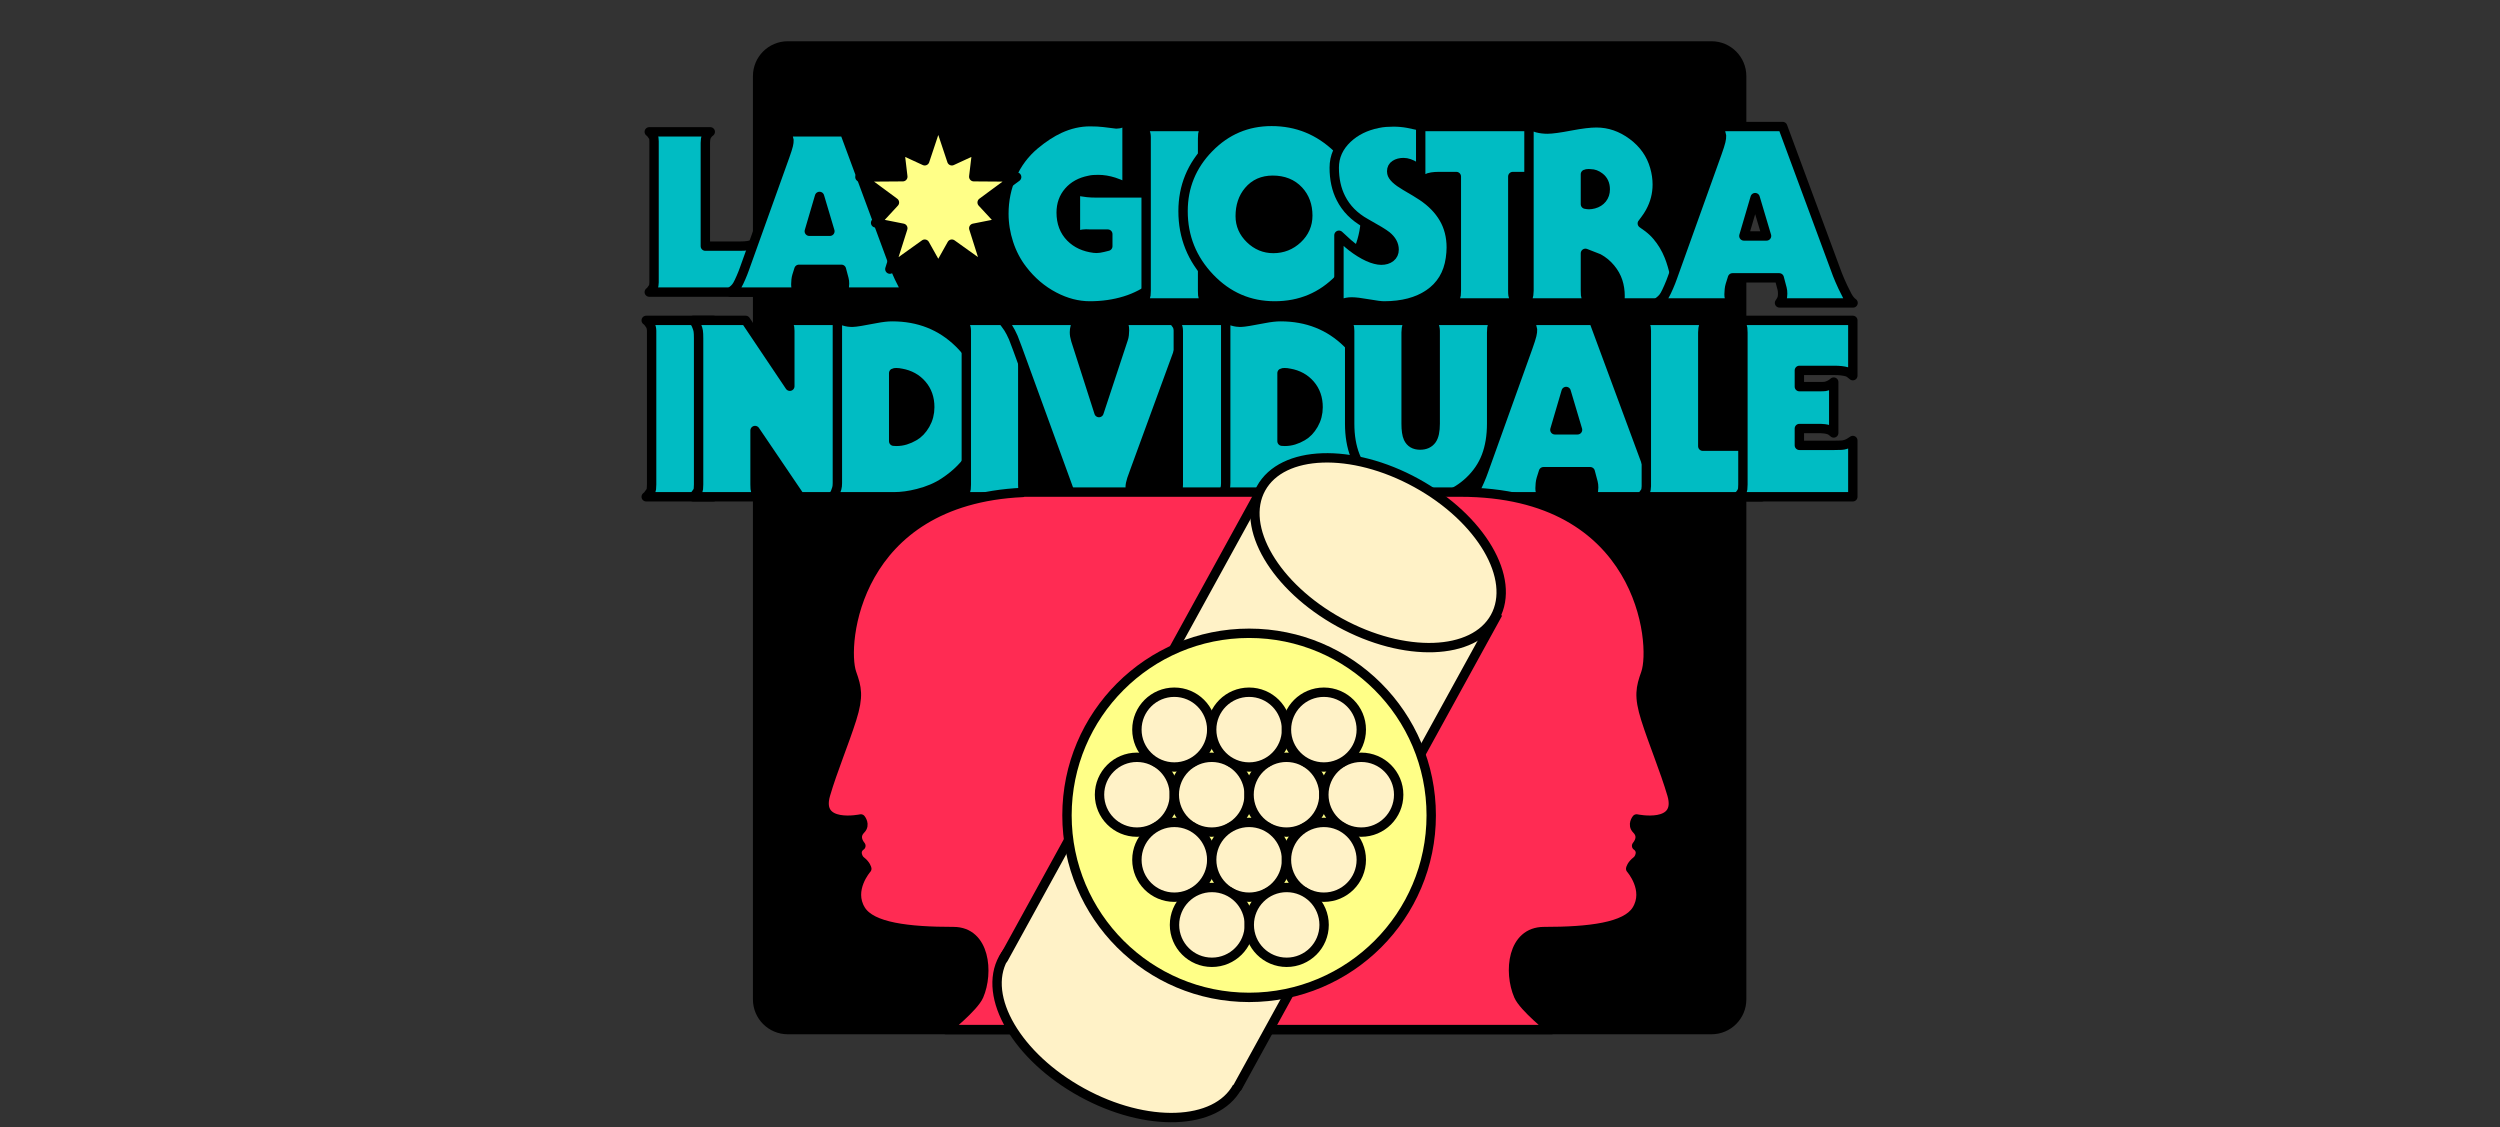 <?xml version="1.0" encoding="UTF-8" standalone="no"?>
<!DOCTYPE svg PUBLIC "-//W3C//DTD SVG 1.1//EN" "http://www.w3.org/Graphics/SVG/1.1/DTD/svg11.dtd">
<svg width="100%" height="100%" viewBox="0 0 1067 481" version="1.1" xmlns="http://www.w3.org/2000/svg" xmlns:xlink="http://www.w3.org/1999/xlink" xml:space="preserve" xmlns:serif="http://www.serif.com/" style="fill-rule:evenodd;clip-rule:evenodd;stroke-linecap:round;stroke-miterlimit:1.5;">
    <rect x="0" y="0" width="1067" height="481" fill="#333333" stroke="none"/>
    <g transform="matrix(1,0,0,1,27.222,-0)">
        <g id="Tavola-da-disegno1" serif:id="Tavola da disegno1" transform="matrix(1.041,0,0,1,214.881,15.853)">
            <rect x="-206.409" y="-15.853" width="964.301" height="480.853" style="fill:none;"/>
            <g transform="matrix(0.961,0,0,1,30.447,-37.489)">
                <path d="M469.353,54.111C469.353,47.003 463.592,41.242 456.485,41.242L62.4,41.242C55.293,41.242 49.532,47.003 49.532,54.111L49.532,448.196C49.532,455.303 55.293,461.064 62.4,461.064L456.485,461.064C463.592,461.064 469.353,455.303 469.353,448.196L469.353,54.111Z" style="stroke:black;stroke-width:4px;"/>
            </g>
            <g transform="matrix(0.961,0,0,1,30.447,-315.588)">
                <path d="M50.053,424.407L3.305,424.407C3.563,424.223 3.784,424.02 3.968,423.799C4.078,423.652 4.373,423.246 4.852,422.583C5.036,422.326 5.165,421.976 5.239,421.533C5.312,421.091 5.349,420.686 5.349,420.318L5.349,360.032C5.349,359.516 5.322,359.092 5.266,358.761C5.211,358.429 5.073,358.107 4.852,357.794C4.631,357.48 4.401,357.158 4.161,356.827C3.922,356.495 3.636,356.219 3.305,355.998L29.331,355.998C28.705,356.44 28.189,357.029 27.784,357.766C27.563,358.171 27.415,358.632 27.342,359.147C27.268,359.663 27.231,360.179 27.231,360.695L27.231,404.79L41.985,404.79C43.348,404.79 44.481,404.717 45.384,404.569C46.286,404.422 47.004,404.247 47.539,404.044C48.073,403.842 48.515,403.621 48.865,403.381C49.215,403.142 49.611,402.82 50.053,402.414L50.053,424.407Z" style="fill:rgb(0,188,195);fill-rule:nonzero;stroke:black;stroke-width:4px;stroke-linecap:butt;stroke-linejoin:round;"/>
            </g>
            <g transform="matrix(0.961,0,0,1,30.447,-315.588)">
                <path d="M113.908,424.407L85.395,424.407C85.726,423.965 85.984,423.541 86.168,423.136C86.352,422.731 86.472,422.362 86.527,422.031C86.583,421.699 86.61,421.294 86.61,420.815C86.61,420.042 86.537,419.388 86.389,418.853C86.242,418.319 86.131,417.905 86.058,417.61L85.284,414.682L67.16,414.682L66.275,417.5C66.128,417.979 66.018,418.55 65.944,419.213C65.87,419.876 65.833,420.484 65.833,421.036C65.833,421.626 65.879,422.068 65.971,422.362C66.064,422.657 66.183,422.979 66.331,423.329C66.478,423.679 66.681,424.039 66.938,424.407L37.983,424.407C38.462,424.039 38.969,423.615 39.503,423.136C40.037,422.657 40.507,422.068 40.912,421.368C41.317,420.668 41.824,419.618 42.432,418.218C43.039,416.818 43.528,415.584 43.896,414.516L61.192,366.276C61.928,364.213 62.407,362.712 62.628,361.772C62.849,360.833 62.941,360.105 62.905,359.59C62.794,358.816 62.564,358.144 62.214,357.573C61.864,357.002 61.45,356.477 60.971,355.998L86.61,355.998L107.829,413.355C108.308,414.608 109.008,416.229 109.929,418.218C110.666,419.765 111.237,420.907 111.642,421.644C112.342,422.933 113.097,423.854 113.908,424.407ZM80.366,398.436L75.945,383.571L71.58,398.436L80.366,398.436Z" style="fill:rgb(0,188,195);fill-rule:nonzero;stroke:black;stroke-width:4px;stroke-linecap:butt;stroke-linejoin:round;"/>
            </g>
            <g transform="matrix(0.961,0,0,1,30.447,-314.692)">
                <path d="M223.134,418.277C222.242,418.722 221.533,419.087 221.006,419.371C219.951,419.898 219.201,420.344 218.755,420.709C215.107,423.628 210.951,425.807 206.289,427.247C201.626,428.686 196.619,429.405 191.267,429.405C186.159,429.405 181.091,428.088 176.064,425.453C170.793,422.696 166.273,418.844 162.502,413.898C159.948,410.573 157.992,406.833 156.634,402.678C155.276,398.522 154.597,394.316 154.597,390.059C154.597,384.342 155.712,378.92 157.941,373.791C160.171,368.662 163.455,364.274 167.793,360.625C171.402,357.625 174.909,355.334 178.314,353.753C182.612,351.766 186.95,350.773 191.328,350.773C193.558,350.773 195.514,350.874 197.197,351.077C198.879,351.28 200.673,351.503 202.579,351.746C202.984,351.746 203.268,351.726 203.43,351.685C203.795,351.645 204.201,351.533 204.647,351.351C205.093,351.168 205.924,350.753 207.14,350.104L207.14,379.051L205.802,378.322C204.505,377.632 203.086,377.045 201.545,376.558C199.234,375.828 197.004,375.463 194.856,375.463C194.085,375.463 193.396,375.484 192.788,375.524C192.18,375.565 191.551,375.666 190.903,375.828C187.254,376.558 184.365,378.149 182.237,380.602C180.108,383.055 179.044,386.045 179.044,389.572C179.044,393.91 180.382,397.438 183.058,400.154C185.571,402.708 188.916,404.249 193.092,404.776C193.295,404.816 193.619,404.837 194.065,404.837C194.835,404.837 195.758,404.705 196.832,404.441C197.906,404.178 198.606,404.006 198.93,403.924L198.93,398.755L191.45,398.755C190.68,398.715 190.071,398.694 189.625,398.694C188.774,398.694 187.862,398.816 186.889,399.059C186.605,399.14 186.301,399.262 185.977,399.424C185.814,399.505 185.531,399.667 185.125,399.911L185.125,379.416C185.45,379.619 185.845,379.852 186.311,380.116C186.777,380.379 187.264,380.562 187.771,380.663C188.277,380.764 189.078,380.876 190.173,380.998C191.267,381.119 192.565,381.18 194.065,381.18L221.066,381.18L221.066,411.769C221.066,412.742 221.137,413.553 221.279,414.202C221.421,414.851 221.543,415.378 221.644,415.783C221.745,416.189 221.979,416.655 222.343,417.182C222.587,417.547 222.85,417.912 223.134,418.277Z" style="fill:rgb(0,188,195);fill-rule:nonzero;stroke:black;stroke-width:4px;stroke-linecap:butt;stroke-linejoin:round;"/>
            </g>
            <g transform="matrix(0.961,0,0,1,30.447,-313.232)">
                <path d="M241.621,426.668L212.978,426.668C213.262,426.466 213.505,426.243 213.708,425.999C213.829,425.837 214.154,425.391 214.681,424.662C214.965,424.256 215.137,423.8 215.198,423.293C215.259,422.786 215.289,422.168 215.289,421.438L215.289,355.82C215.289,355.415 215.238,354.979 215.137,354.513C215.036,354.046 214.873,353.651 214.65,353.327C214.427,353.002 214.184,352.658 213.921,352.293C213.657,351.928 213.343,351.624 212.978,351.381L241.621,351.381C241.216,351.664 240.922,351.918 240.74,352.141C240.557,352.364 240.284,352.759 239.919,353.327C239.675,353.813 239.523,354.269 239.463,354.695C239.402,355.121 239.371,355.739 239.371,356.55L239.371,421.438C239.371,422.209 239.392,422.817 239.432,423.263C239.473,423.709 239.625,424.165 239.888,424.631C240.152,425.097 240.405,425.472 240.648,425.756C240.892,426.04 241.216,426.344 241.621,426.668Z" style="fill:rgb(0,188,195);fill-rule:nonzero;stroke:black;stroke-width:4px;stroke-linecap:butt;stroke-linejoin:round;"/>
            </g>
            <g transform="matrix(0.961,0,0,1,30.447,-314.145)">
                <path d="M308.943,389.39C308.943,400.256 305.203,409.55 297.722,417.273C290.242,424.997 281.049,428.858 270.143,428.858C259.318,428.858 250.095,424.865 242.473,416.878C234.851,408.891 231.04,399.404 231.04,388.417C231.04,377.957 234.729,368.957 242.108,361.416C249.487,353.875 258.386,350.104 268.805,350.104C279.671,350.104 289.077,353.936 297.023,361.598C304.969,369.261 308.943,378.525 308.943,389.39ZM284.252,390.302C284.252,386.005 282.955,382.457 280.36,379.66C277.603,376.7 273.914,375.221 269.292,375.221C264.994,375.221 261.568,376.741 259.014,379.782C256.622,382.62 255.426,386.208 255.426,390.546C255.426,394.276 256.835,397.509 259.653,400.245C262.471,402.982 265.765,404.35 269.535,404.35C273.549,404.35 277.005,402.982 279.904,400.245C282.803,397.509 284.252,394.194 284.252,390.302Z" style="fill:rgb(0,188,195);fill-rule:nonzero;stroke:black;stroke-width:4px;stroke-linecap:butt;stroke-linejoin:round;"/>
            </g>
            <g transform="matrix(0.961,0,0,1,30.447,-313.901)">
                <path d="M345.101,408.363C344.169,414.972 341.108,420.04 335.919,423.567C330.972,426.932 324.587,428.614 316.762,428.614C315.505,428.614 313.275,428.331 310.073,427.763C306.87,427.196 304.518,426.912 303.018,426.912C302.207,426.912 301.508,426.973 300.92,427.094C300.332,427.216 299.734,427.388 299.126,427.611C298.518,427.834 297.991,428.047 297.545,428.25L297.545,398.451L299.856,400.579C301.923,402.566 304.153,404.299 306.545,405.779C308.937,407.259 311.106,408.242 313.052,408.728C313.985,408.972 314.836,409.093 315.607,409.093C317.228,409.093 318.546,408.688 319.56,407.877C320.573,407.066 321.08,405.971 321.08,404.593C321.08,402.404 320.006,400.437 317.857,398.694C316.64,397.721 313.65,395.907 308.887,393.251C304.123,390.596 300.626,387.058 298.396,382.639C296.491,378.909 295.538,374.571 295.538,369.625C295.538,364.841 297.403,360.685 301.133,357.158C304.579,353.915 308.917,351.766 314.147,350.712C315.282,350.468 316.397,350.306 317.492,350.225C318.587,350.144 319.681,350.104 320.776,350.104C322.884,350.104 324.931,350.286 326.918,350.651C328.905,351.097 330.911,351.523 332.939,351.928C333.425,351.847 333.952,351.746 334.52,351.624C335.087,351.502 335.554,351.401 335.919,351.32L335.919,374.794L334.094,372.605C332.918,371.226 331.58,370.071 330.08,369.138C328.296,368.003 326.634,367.436 325.094,367.436C323.675,367.436 322.479,367.75 321.506,368.378C320.533,369.007 320.046,369.929 320.046,371.145C320.046,371.47 320.066,371.713 320.107,371.875C320.391,373.456 322.337,375.301 325.945,377.409C329.107,379.234 331.479,380.673 333.06,381.727C337.115,384.443 340.196,387.616 342.304,391.244C344.412,394.873 345.466,399.018 345.466,403.681C345.466,405.14 345.345,406.701 345.101,408.363Z" style="fill:rgb(0,188,195);fill-rule:nonzero;stroke:black;stroke-width:4px;stroke-linecap:butt;stroke-linejoin:round;"/>
            </g>
            <g transform="matrix(0.961,0,0,1,30.447,-313.232)">
                <path d="M386.429,375.341C386.024,374.976 385.588,374.571 385.122,374.125C384.656,373.679 384.169,373.355 383.662,373.152C383.156,372.949 382.618,372.828 382.051,372.787C381.483,372.747 380.368,372.726 378.706,372.726L371.712,372.726L371.712,421.438C371.712,422.33 371.743,422.949 371.804,423.293C371.864,423.638 372.016,424.064 372.26,424.57C372.503,425.077 372.736,425.472 372.959,425.756C373.182,426.04 373.517,426.344 373.963,426.668L345.319,426.668C345.725,426.344 346.029,426.06 346.231,425.817C346.434,425.574 346.687,425.219 346.992,424.753C347.296,424.287 347.478,423.8 347.539,423.293C347.6,422.786 347.63,422.168 347.63,421.438L347.63,372.726L340.15,372.726C339.055,372.726 338.052,372.797 337.14,372.939C336.227,373.081 335.488,373.314 334.92,373.639C334.069,374.125 333.237,374.693 332.427,375.341L332.427,351.381L386.429,351.381L386.429,375.341Z" style="fill:rgb(0,188,195);fill-rule:nonzero;stroke:black;stroke-width:4px;stroke-linecap:butt;stroke-linejoin:round;"/>
            </g>
            <g transform="matrix(0.961,0,0,1,30.447,-314.814)">
                <path d="M445.089,428.25L417.297,428.25C417.419,427.277 417.48,426.284 417.48,425.271C417.48,423.081 417.166,421.014 416.537,419.067C415.909,417.121 414.865,415.267 413.405,413.503C411.946,411.739 410.243,410.331 408.297,409.276C406.432,408.547 404.567,407.817 402.702,407.087L402.702,423.02C402.702,423.791 402.722,424.399 402.763,424.845C402.803,425.291 402.955,425.747 403.219,426.213C403.482,426.679 403.736,427.054 403.979,427.338C404.222,427.622 404.547,427.926 404.952,428.25L376.309,428.25C377.079,427.683 377.647,427.014 378.012,426.244C378.255,425.798 378.417,425.301 378.498,424.754C378.579,424.206 378.62,423.629 378.62,423.02L378.62,351.868C378.944,352.03 379.42,352.294 380.049,352.659C380.677,353.023 381.356,353.307 382.086,353.51C383.505,353.875 384.965,354.057 386.465,354.057C388.37,354.057 391.654,353.611 396.317,352.719C400.979,351.827 404.668,351.381 407.385,351.381C412.899,351.381 418.037,353.155 422.801,356.703C427.565,360.25 430.717,364.74 432.258,370.173C432.987,372.687 433.352,375.2 433.352,377.714C433.352,381.849 432.339,385.762 430.312,389.451C429.663,390.627 428.994,391.661 428.305,392.553C427.453,393.647 427.007,394.235 426.967,394.316C428.264,395.208 429.116,395.816 429.521,396.141C430.981,397.276 432.217,398.452 433.231,399.668C435.379,402.181 437.103,405.06 438.4,408.303C439.292,410.493 440.174,413.483 441.045,417.273C441.917,421.064 442.454,423.304 442.657,423.993C442.86,424.683 443.245,425.473 443.812,426.365C444.218,427.014 444.643,427.642 445.089,428.25ZM411.155,379.782C411.155,377.511 410.344,375.768 408.723,374.552C407.506,373.619 406.25,373.153 404.952,373.153C404.547,373.112 404.263,373.092 404.101,373.092C403.736,373.092 403.452,373.112 403.249,373.153C402.966,373.275 402.783,373.335 402.702,373.335L402.702,386.106C403.31,386.228 403.837,386.289 404.283,386.289C404.81,386.289 405.479,386.187 406.29,385.985C407.79,385.579 408.976,384.829 409.848,383.735C410.719,382.64 411.155,381.322 411.155,379.782Z" style="fill:rgb(0,188,195);fill-rule:nonzero;stroke:black;stroke-width:4px;stroke-linecap:butt;stroke-linejoin:round;"/>
            </g>
            <g transform="matrix(0.961,0,0,1,30.447,-313.232)">
                <path d="M516.885,426.668L485.505,426.668C485.87,426.182 486.154,425.716 486.357,425.27C486.559,424.824 486.691,424.418 486.752,424.053C486.813,423.689 486.843,423.243 486.843,422.715C486.843,421.864 486.762,421.144 486.6,420.557C486.438,419.969 486.316,419.513 486.235,419.188L485.384,415.965L465.437,415.965L464.464,419.067C464.301,419.594 464.18,420.222 464.099,420.952C464.018,421.682 463.977,422.351 463.977,422.959C463.977,423.607 464.028,424.094 464.129,424.418C464.23,424.743 464.362,425.097 464.524,425.483C464.687,425.868 464.91,426.263 465.193,426.668L433.327,426.668C433.854,426.263 434.411,425.797 434.999,425.27C435.587,424.743 436.104,424.094 436.55,423.324C436.996,422.553 437.553,421.398 438.222,419.857C438.891,418.317 439.428,416.958 439.834,415.783L458.869,362.692C459.68,360.422 460.207,358.77 460.45,357.736C460.693,356.702 460.794,355.901 460.754,355.334C460.632,354.482 460.379,353.742 459.994,353.114C459.609,352.485 459.152,351.908 458.625,351.381L486.843,351.381L510.196,414.506C510.723,415.884 511.493,417.668 512.507,419.857C513.317,421.56 513.946,422.817 514.392,423.628C515.162,425.047 515.993,426.06 516.885,426.668ZM479.971,398.086L475.106,381.727L470.302,398.086L479.971,398.086Z" style="fill:rgb(0,188,195);fill-rule:nonzero;stroke:black;stroke-width:4px;stroke-linecap:butt;stroke-linejoin:round;"/>
            </g>
            <g transform="matrix(0.961,0,0,1,30.447,-147.756)">
                <path d="M30.643,343.93L2,343.93C2.284,343.728 2.527,343.505 2.73,343.261C2.851,343.099 3.176,342.653 3.703,341.924C3.987,341.518 4.159,341.062 4.22,340.555C4.281,340.048 4.311,339.43 4.311,338.7L4.311,273.082C4.311,272.677 4.26,272.241 4.159,271.775C4.057,271.308 3.895,270.913 3.672,270.589C3.449,270.264 3.206,269.92 2.943,269.555C2.679,269.19 2.365,268.886 2,268.643L30.643,268.643C30.238,268.926 29.944,269.18 29.762,269.403C29.579,269.626 29.305,270.021 28.941,270.589C28.697,271.075 28.545,271.531 28.484,271.957C28.424,272.383 28.393,273.001 28.393,273.812L28.393,338.7C28.393,339.471 28.414,340.079 28.454,340.525C28.495,340.971 28.647,341.427 28.91,341.893C29.174,342.359 29.427,342.734 29.67,343.018C29.914,343.302 30.238,343.606 30.643,343.93Z" style="fill:rgb(0,188,195);fill-rule:nonzero;stroke:black;stroke-width:4px;stroke-linecap:butt;stroke-linejoin:round;"/>
            </g>
            <g transform="matrix(0.961,0,0,1,30.447,-147.756)">
                <path d="M89.668,268.643C89.263,268.926 88.969,269.18 88.787,269.403C88.604,269.626 88.33,270.021 87.966,270.589C87.722,271.075 87.57,271.531 87.509,271.957C87.449,272.383 87.418,273.001 87.418,273.812L87.418,333.41C87.418,335.639 87.499,337.281 87.661,338.335C87.905,339.349 88.087,340.14 88.209,340.707C88.33,341.275 88.513,341.863 88.756,342.471C88.999,343.079 89.202,343.565 89.364,343.93L67.593,343.93L48.436,315.652L48.436,338.7C48.436,339.471 48.457,340.079 48.497,340.525C48.538,340.971 48.69,341.427 48.953,341.893C49.217,342.359 49.47,342.734 49.714,343.018C49.957,343.302 50.281,343.606 50.687,343.93L22.043,343.93C22.327,343.728 22.57,343.505 22.773,343.261C22.895,343.099 23.219,342.653 23.746,341.924C24.03,341.518 24.202,341.062 24.263,340.555C24.324,340.048 24.354,339.43 24.354,338.7L24.354,276.244C24.354,274.866 24.303,273.852 24.202,273.204C24.101,272.555 23.888,271.845 23.563,271.075C23.401,270.629 23.249,270.274 23.107,270.011C22.965,269.747 22.611,269.291 22.043,268.643L44.423,268.643L63.275,296.739L63.275,273.082C63.275,272.514 63.245,272.048 63.184,271.683C63.123,271.318 62.971,270.964 62.728,270.619C62.484,270.274 62.231,269.92 61.968,269.555C61.704,269.19 61.39,268.886 61.025,268.643L89.668,268.643Z" style="fill:rgb(0,188,195);fill-rule:nonzero;stroke:black;stroke-width:4px;stroke-linecap:butt;stroke-linejoin:round;"/>
            </g>
            <g transform="matrix(0.961,0,0,1,30.447,-149.338)">
                <path d="M146.504,305.497C146.504,313.849 144.801,320.964 141.395,326.842C138.598,331.627 134.523,335.782 129.172,339.309C126.01,341.418 122.259,343.019 117.921,344.114C114.313,345.046 110.887,345.512 107.644,345.512L81.311,345.512C81.798,345.026 82.102,344.702 82.223,344.539C82.426,344.256 82.619,343.881 82.801,343.414C82.984,342.948 83.156,342.441 83.318,341.894C83.48,341.347 83.561,340.607 83.561,339.674L83.561,269.495C84.818,269.981 85.791,270.326 86.48,270.529C87.17,270.731 87.758,270.863 88.244,270.924C88.731,270.985 89.095,271.015 89.339,271.015L90.19,271.015C91.244,271.015 94.488,270.488 99.92,269.434C102.637,268.907 104.968,268.643 106.914,268.643C118.306,268.643 127.834,272.414 135.497,279.955C142.835,287.171 146.504,295.685 146.504,305.497ZM122.969,307.26C122.969,303.449 121.854,300.246 119.624,297.652C117.394,295.057 114.455,293.435 110.806,292.787C110.522,292.706 110.167,292.645 109.742,292.604C109.316,292.564 108.961,292.543 108.678,292.543C108.15,292.543 107.786,292.604 107.583,292.726L107.583,321.795C107.867,321.835 108.272,321.856 108.799,321.856C110.097,321.856 111.374,321.663 112.63,321.278C113.887,320.893 115.104,320.356 116.279,319.666C118.144,318.612 119.725,316.96 121.023,314.71C122.32,312.46 122.969,309.977 122.969,307.26Z" style="fill:rgb(0,188,195);fill-rule:nonzero;stroke:black;stroke-width:4px;stroke-linecap:butt;stroke-linejoin:round;"/>
            </g>
            <g transform="matrix(0.961,0,0,1,30.447,-147.756)">
                <path d="M164.905,343.93L136.262,343.93C136.545,343.728 136.789,343.505 136.991,343.261C137.113,343.099 137.437,342.653 137.964,341.924C138.248,341.518 138.42,341.062 138.481,340.555C138.542,340.048 138.572,339.43 138.572,338.7L138.572,273.082C138.572,272.677 138.522,272.241 138.42,271.775C138.319,271.308 138.157,270.913 137.934,270.589C137.711,270.264 137.468,269.92 137.204,269.555C136.941,269.19 136.626,268.886 136.262,268.643L164.905,268.643C164.5,268.926 164.206,269.18 164.023,269.403C163.841,269.626 163.567,270.021 163.202,270.589C162.959,271.075 162.807,271.531 162.746,271.957C162.685,272.383 162.655,273.001 162.655,273.812L162.655,338.7C162.655,339.471 162.675,340.079 162.716,340.525C162.756,340.971 162.908,341.427 163.172,341.893C163.435,342.359 163.689,342.734 163.932,343.018C164.175,343.302 164.5,343.606 164.905,343.93Z" style="fill:rgb(0,188,195);fill-rule:nonzero;stroke:black;stroke-width:4px;stroke-linecap:butt;stroke-linejoin:round;"/>
            </g>
            <g transform="matrix(0.961,0,0,1,30.447,-147.756)">
                <path d="M236.64,268.643C235.87,269.251 235.343,269.697 235.059,269.981C234.451,270.589 233.903,271.258 233.417,271.987C231.998,274.298 230.782,276.974 229.768,280.015L210.551,332.558C209.699,334.91 209.233,336.207 209.152,336.45C208.706,337.829 208.483,338.944 208.483,339.795C208.483,340.565 208.625,341.386 208.909,342.258C209.193,343.13 209.456,343.687 209.699,343.93L183.428,343.93L160.44,280.805C159.67,278.657 159.062,277.055 158.616,276.001C157.886,274.339 157.156,272.94 156.426,271.805C155.94,271.075 155.433,270.366 154.906,269.676C154.541,269.19 154.237,268.845 153.994,268.643L186.286,268.643C185.678,269.616 185.262,270.508 185.039,271.318C184.816,272.129 184.705,272.92 184.705,273.69C184.705,274.744 184.887,275.859 185.252,277.035L195.165,307.989L205.564,276.488C205.726,276.042 205.848,275.484 205.929,274.815C206.01,274.146 206.051,273.528 206.051,272.96C206.051,271.987 205.969,271.278 205.807,270.832C205.483,270.021 205.037,269.291 204.469,268.643L236.64,268.643Z" style="fill:rgb(0,188,195);fill-rule:nonzero;stroke:black;stroke-width:4px;stroke-linecap:butt;stroke-linejoin:round;"/>
            </g>
            <g transform="matrix(0.961,0,0,1,30.447,-147.756)">
                <path d="M255.345,343.93L226.702,343.93C226.986,343.728 227.229,343.505 227.432,343.261C227.553,343.099 227.877,342.653 228.405,341.924C228.688,341.518 228.861,341.062 228.921,340.555C228.982,340.048 229.013,339.43 229.013,338.7L229.013,273.082C229.013,272.677 228.962,272.241 228.861,271.775C228.759,271.308 228.597,270.913 228.374,270.589C228.151,270.264 227.908,269.92 227.644,269.555C227.381,269.19 227.067,268.886 226.702,268.643L255.345,268.643C254.94,268.926 254.646,269.18 254.463,269.403C254.281,269.626 254.007,270.021 253.642,270.589C253.399,271.075 253.247,271.531 253.186,271.957C253.125,272.383 253.095,273.001 253.095,273.812L253.095,338.7C253.095,339.471 253.115,340.079 253.156,340.525C253.196,340.971 253.348,341.427 253.612,341.893C253.875,342.359 254.129,342.734 254.372,343.018C254.615,343.302 254.94,343.606 255.345,343.93Z" style="fill:rgb(0,188,195);fill-rule:nonzero;stroke:black;stroke-width:4px;stroke-linecap:butt;stroke-linejoin:round;"/>
            </g>
            <g transform="matrix(0.961,0,0,1,30.447,-149.338)">
                <path d="M312.181,305.497C312.181,313.849 310.478,320.964 307.072,326.842C304.275,331.627 300.2,335.782 294.849,339.309C291.686,341.418 287.936,343.019 283.598,344.114C279.99,345.046 276.564,345.512 273.321,345.512L246.988,345.512C247.475,345.026 247.779,344.702 247.9,344.539C248.103,344.256 248.296,343.881 248.478,343.414C248.66,342.948 248.833,342.441 248.995,341.894C249.157,341.347 249.238,340.607 249.238,339.674L249.238,269.495C250.495,269.981 251.468,270.326 252.157,270.529C252.847,270.731 253.434,270.863 253.921,270.924C254.407,270.985 254.772,271.015 255.016,271.015L255.867,271.015C256.921,271.015 260.164,270.488 265.597,269.434C268.314,268.907 270.645,268.643 272.591,268.643C283.983,268.643 293.511,272.414 301.173,279.955C308.512,287.171 312.181,295.685 312.181,305.497ZM288.646,307.26C288.646,303.449 287.531,300.246 285.301,297.652C283.071,295.057 280.132,293.435 276.483,292.787C276.199,292.706 275.844,292.645 275.419,292.604C274.993,292.564 274.638,292.543 274.354,292.543C273.827,292.543 273.462,292.604 273.26,292.726L273.26,321.795C273.544,321.835 273.949,321.856 274.476,321.856C275.773,321.856 277.051,321.663 278.307,321.278C279.564,320.893 280.78,320.356 281.956,319.666C283.821,318.612 285.402,316.96 286.7,314.71C287.997,312.46 288.646,309.977 288.646,307.26Z" style="fill:rgb(0,188,195);fill-rule:nonzero;stroke:black;stroke-width:4px;stroke-linecap:butt;stroke-linejoin:round;"/>
            </g>
            <g transform="matrix(0.961,0,0,1,30.447,-146.114)">
                <path d="M364.942,267.001C364.536,267.284 364.242,267.538 364.06,267.761C363.878,267.984 363.604,268.379 363.239,268.947C362.996,269.433 362.844,269.889 362.783,270.315C362.722,270.741 362.692,271.359 362.692,272.17L362.692,311.091C362.692,316.321 361.931,320.943 360.411,324.956C358.891,328.97 356.448,332.558 353.083,335.72C350.205,338.396 347.002,340.434 343.474,341.832C339.947,343.231 336.319,343.93 332.589,343.93C328.94,343.93 325.453,343.312 322.129,342.076C318.804,340.839 315.662,338.944 312.703,336.389C308.892,333.065 306.135,329.193 304.432,324.774C302.891,320.841 302.121,316.28 302.121,311.091L302.121,271.44C302.121,270.872 302.09,270.406 302.03,270.041C301.969,269.676 301.817,269.322 301.574,268.977C301.33,268.632 301.077,268.278 300.813,267.913C300.55,267.548 300.236,267.244 299.871,267.001L328.514,267.001C327.825,267.487 327.257,268.136 326.811,268.947C326.568,269.393 326.406,269.899 326.325,270.467C326.244,271.035 326.203,271.602 326.203,272.17L326.203,311.091C326.203,313.848 326.507,315.895 327.115,317.233C328.048,319.22 329.73,320.213 332.163,320.213C334.393,320.213 336.055,319.443 337.15,317.902C338.123,316.524 338.609,314.253 338.609,311.091L338.609,271.44C338.609,271.035 338.559,270.599 338.457,270.133C338.356,269.666 338.204,269.271 338.001,268.947C337.677,268.46 337.434,268.116 337.271,267.913C336.988,267.548 336.663,267.244 336.298,267.001L364.942,267.001Z" style="fill:rgb(0,188,195);fill-rule:nonzero;stroke:black;stroke-width:4px;stroke-linecap:butt;stroke-linejoin:round;"/>
            </g>
            <g transform="matrix(0.961,0,0,1,30.447,-147.756)">
                <path d="M436.251,343.93L404.871,343.93C405.236,343.444 405.52,342.978 405.722,342.532C405.925,342.086 406.057,341.68 406.118,341.315C406.179,340.95 406.209,340.505 406.209,339.977C406.209,339.126 406.128,338.406 405.966,337.819C405.804,337.231 405.682,336.775 405.601,336.45L404.749,333.227L384.802,333.227L383.829,336.329C383.667,336.856 383.546,337.484 383.465,338.214C383.383,338.944 383.343,339.613 383.343,340.221C383.343,340.869 383.394,341.356 383.495,341.68C383.596,342.005 383.728,342.359 383.89,342.745C384.052,343.13 384.275,343.525 384.559,343.93L352.693,343.93C353.22,343.525 353.777,343.059 354.365,342.532C354.953,342.005 355.47,341.356 355.916,340.586C356.362,339.815 356.919,338.66 357.588,337.119C358.257,335.579 358.794,334.22 359.2,333.045L378.235,279.954C379.045,277.684 379.572,276.032 379.816,274.998C380.059,273.964 380.16,273.163 380.12,272.596C379.998,271.744 379.745,271.004 379.36,270.376C378.974,269.747 378.518,269.17 377.991,268.643L406.209,268.643L429.562,331.768C430.089,333.146 430.859,334.93 431.872,337.119C432.683,338.822 433.312,340.079 433.758,340.89C434.528,342.309 435.359,343.322 436.251,343.93ZM399.337,315.348L394.472,298.989L389.668,315.348L399.337,315.348Z" style="fill:rgb(0,188,195);fill-rule:nonzero;stroke:black;stroke-width:4px;stroke-linecap:butt;stroke-linejoin:round;"/>
            </g>
            <g transform="matrix(0.961,0,0,1,30.447,-147.756)">
                <path d="M477.883,343.93L426.434,343.93C426.718,343.728 426.962,343.505 427.164,343.261C427.286,343.099 427.61,342.653 428.137,341.924C428.34,341.64 428.482,341.255 428.563,340.768C428.644,340.282 428.685,339.836 428.685,339.43L428.685,273.082C428.685,272.514 428.654,272.048 428.593,271.683C428.533,271.318 428.381,270.964 428.137,270.619C427.894,270.274 427.641,269.92 427.377,269.555C427.114,269.19 426.799,268.886 426.434,268.643L455.078,268.643C454.389,269.129 453.821,269.778 453.375,270.589C453.132,271.035 452.97,271.541 452.889,272.109C452.808,272.677 452.767,273.244 452.767,273.812L452.767,322.341L469.004,322.341C470.504,322.341 471.751,322.26 472.744,322.098C473.738,321.936 474.528,321.743 475.116,321.52C475.704,321.297 476.19,321.054 476.576,320.791C476.961,320.527 477.397,320.172 477.883,319.726L477.883,343.93Z" style="fill:rgb(0,188,195);fill-rule:nonzero;stroke:black;stroke-width:4px;stroke-linecap:butt;stroke-linejoin:round;"/>
            </g>
            <g transform="matrix(0.961,0,0,1,30.447,-147.756)">
                <path d="M516.779,343.93L467.641,343.93C468.29,343.403 468.857,342.734 469.344,341.924C469.587,341.437 469.739,340.991 469.8,340.586C469.861,340.18 469.891,339.552 469.891,338.7L469.891,273.812C469.891,273.082 469.861,272.494 469.8,272.048C469.739,271.602 469.587,271.116 469.344,270.589C468.898,269.859 468.33,269.21 467.641,268.643L516.779,268.643L516.779,292.238C516.333,291.833 515.927,291.509 515.562,291.265C515.076,290.901 514.65,290.678 514.285,290.596C512.866,290.191 511.082,289.988 508.934,289.988L493.973,289.988L493.973,296.921L502.731,296.921C503.785,296.921 504.535,296.891 504.981,296.83C505.427,296.769 506.004,296.577 506.714,296.252C507.423,295.928 508.062,295.502 508.63,294.975L508.63,316.686C507.9,315.996 507.231,315.551 506.623,315.348C506.015,315.145 505.386,315.003 504.737,314.922C504.089,314.841 503.541,314.8 503.095,314.8L493.973,314.8L493.973,321.977L508.934,321.977C510.312,321.977 511.305,321.956 511.913,321.916C512.522,321.875 513.12,321.764 513.707,321.581C514.295,321.399 514.843,321.156 515.349,320.851C515.856,320.547 516.333,320.233 516.779,319.909L516.779,343.93Z" style="fill:rgb(0,188,195);fill-rule:nonzero;stroke:black;stroke-width:4px;stroke-linecap:butt;stroke-linejoin:round;"/>
            </g>
            <g transform="matrix(0.961,0,0,1,30.447,-330.402)">
                <path d="M126.612,365.814L132.393,383.175L143.139,378.218L141.746,389.97L160.043,390.103L145.319,400.966L153.353,409.655L141.746,411.962L147.274,429.405L132.393,418.757L126.612,429.084L120.831,418.757L105.95,429.405L111.478,411.962L99.87,409.655L107.905,400.966L93.18,390.103L111.478,389.97L110.085,378.218L120.831,383.175L126.612,365.814Z" style="fill:rgb(255,255,135);stroke:black;stroke-width:4px;stroke-linejoin:round;"/>
            </g>
            <g transform="matrix(0.961,0,0,1,30.447,152.937)">
                <path d="M162.677,41.242L349.316,41.242C426.816,41.242 432.853,106.064 428.43,118.53C426.252,124.671 425.344,128.277 428.43,138.077C431.531,147.925 436.54,159.856 439.605,170.31C443.874,184.875 424.534,180.738 424.534,180.738C424.534,180.738 422.553,183.19 424.534,185.172C426.779,187.417 426.34,189.949 424.534,192.206C424.534,192.206 425.95,193.056 426.144,194.815C426.27,195.955 425.674,197.741 424.534,198.629C422.264,200.398 422.006,201.998 422.006,201.998C422.006,201.998 429.929,210.934 424.534,219.604C419.973,226.934 404.406,228.807 385.012,228.807C371.423,228.807 369.794,246.04 374.194,256.188C376.354,261.169 388.238,270.638 388.238,270.638L129.881,270.638C129.881,270.638 141.765,261.169 143.925,256.188C148.148,246.448 146.696,228.807 133.107,228.807C113.713,228.807 98.145,226.934 93.584,219.604C88.19,210.934 96.113,201.998 96.113,201.998C96.113,201.998 95.855,200.398 93.584,198.629C92.445,197.741 91.849,195.955 91.975,194.815C92.169,193.056 93.584,192.206 93.584,192.206C91.779,189.949 91.339,187.417 93.584,185.172C95.566,183.19 93.584,180.738 93.584,180.738C93.584,180.738 74.245,184.875 78.514,170.31C81.578,159.856 86.587,147.925 89.688,138.077C92.775,128.277 91.867,124.671 89.688,118.53C85.385,106.4 90.985,44.704 162.677,41.381L162.677,41.242Z" style="fill:rgb(255,43,83);stroke:black;stroke-width:4px;stroke-linejoin:round;"/>
            </g>
            <g transform="matrix(-0.842,-0.482,-0.463,0.876,419.203,480.507)">
                <ellipse cx="204.369" cy="44.091" rx="56.966" ry="33.984" style="fill:rgb(255,242,199);stroke:black;stroke-width:4px;"/>
            </g>
            <g transform="matrix(0.961,0,0,1,30.447,176.19)">
                <path d="M254.295,271.97L364.44,71.525L264.591,16.657L154.445,217.102" style="fill:rgb(255,242,199);stroke:black;stroke-width:4px;"/>
            </g>
            <g transform="matrix(-0.842,-0.482,-0.463,0.876,710.459,157.436)">
                <ellipse cx="314.515" cy="244.536" rx="56.966" ry="33.985" style="fill:rgb(255,242,199);stroke:black;stroke-width:4px;"/>
            </g>
            <g transform="matrix(-0.961,0,0,1,528.876,199.443)">
                <circle cx="259.443" cy="132.687" r="77.698" style="fill:rgb(255,255,135);stroke:black;stroke-width:4px;"/>
            </g>
            <g transform="matrix(-0.961,0,0,1,436.863,181.836)">
                <circle cx="211.549" cy="141.491" r="15.964" style="fill:rgb(255,242,199);stroke:black;stroke-width:4px;stroke-linejoin:round;"/>
            </g>
            <g transform="matrix(-0.961,0,0,1,498.205,181.836)">
                <circle cx="243.478" cy="141.491" r="15.965" style="fill:rgb(255,242,199);stroke:black;stroke-width:4px;stroke-linejoin:round;"/>
            </g>
            <g transform="matrix(-0.961,0,0,1,467.535,126.278)">
                <circle cx="227.514" cy="169.27" r="15.965" style="fill:rgb(255,242,199);stroke:black;stroke-width:4px;stroke-linejoin:round;"/>
            </g>
            <g transform="matrix(-0.961,0,0,1,467.535,237.396)">
                <circle cx="227.514" cy="113.711" r="15.965" style="fill:rgb(255,242,199);stroke:black;stroke-width:4px;stroke-linejoin:round;"/>
            </g>
            <g transform="matrix(-0.961,0,0,1,559.546,181.836)">
                <circle cx="275.408" cy="141.491" r="15.965" style="fill:rgb(255,242,199);stroke:black;stroke-width:4px;stroke-linejoin:round;"/>
            </g>
            <g transform="matrix(-0.961,0,0,1,528.875,126.278)">
                <circle cx="259.443" cy="169.27" r="15.964" style="fill:rgb(255,242,199);stroke:black;stroke-width:4px;stroke-linejoin:round;"/>
            </g>
            <g transform="matrix(-0.961,0,0,1,528.875,237.396)">
                <circle cx="259.443" cy="113.711" r="15.964" style="fill:rgb(255,242,199);stroke:black;stroke-width:4px;stroke-linejoin:round;"/>
            </g>
            <g transform="matrix(-0.961,0,0,1,498.371,292.963)">
                <ellipse cx="243.565" cy="85.927" rx="15.964" ry="15.965" style="fill:rgb(255,242,199);stroke:black;stroke-width:4px;stroke-linejoin:round;"/>
            </g>
            <g transform="matrix(-0.961,0,0,1,620.887,181.836)">
                <circle cx="307.337" cy="141.491" r="15.964" style="fill:rgb(255,242,199);stroke:black;stroke-width:4px;stroke-linejoin:round;"/>
            </g>
            <g transform="matrix(-0.961,0,0,1,590.216,126.278)">
                <ellipse cx="291.372" cy="169.27" rx="15.965" ry="15.964" style="fill:rgb(255,242,199);stroke:black;stroke-width:4px;stroke-linejoin:round;"/>
            </g>
            <g transform="matrix(-0.961,0,0,1,590.216,237.396)">
                <ellipse cx="291.372" cy="113.711" rx="15.965" ry="15.964" style="fill:rgb(255,242,199);stroke:black;stroke-width:4px;stroke-linejoin:round;"/>
            </g>
            <g transform="matrix(-0.961,0,0,1,559.712,292.963)">
                <circle cx="275.494" cy="85.927" r="15.965" style="fill:rgb(255,242,199);stroke:black;stroke-width:4px;stroke-linejoin:round;"/>
            </g>
            <g transform="matrix(0.961,0,0,1,-253.406,-15.826)">
                <circle cx="32.441" cy="205.246" r="10.738" style="fill:none;"/>
            </g>
            <g transform="matrix(0.961,0,0,1,750.403,-15.826)">
                <circle cx="32.441" cy="205.246" r="10.738" style="fill:none;"/>
            </g>
        </g>
    </g>
</svg>
